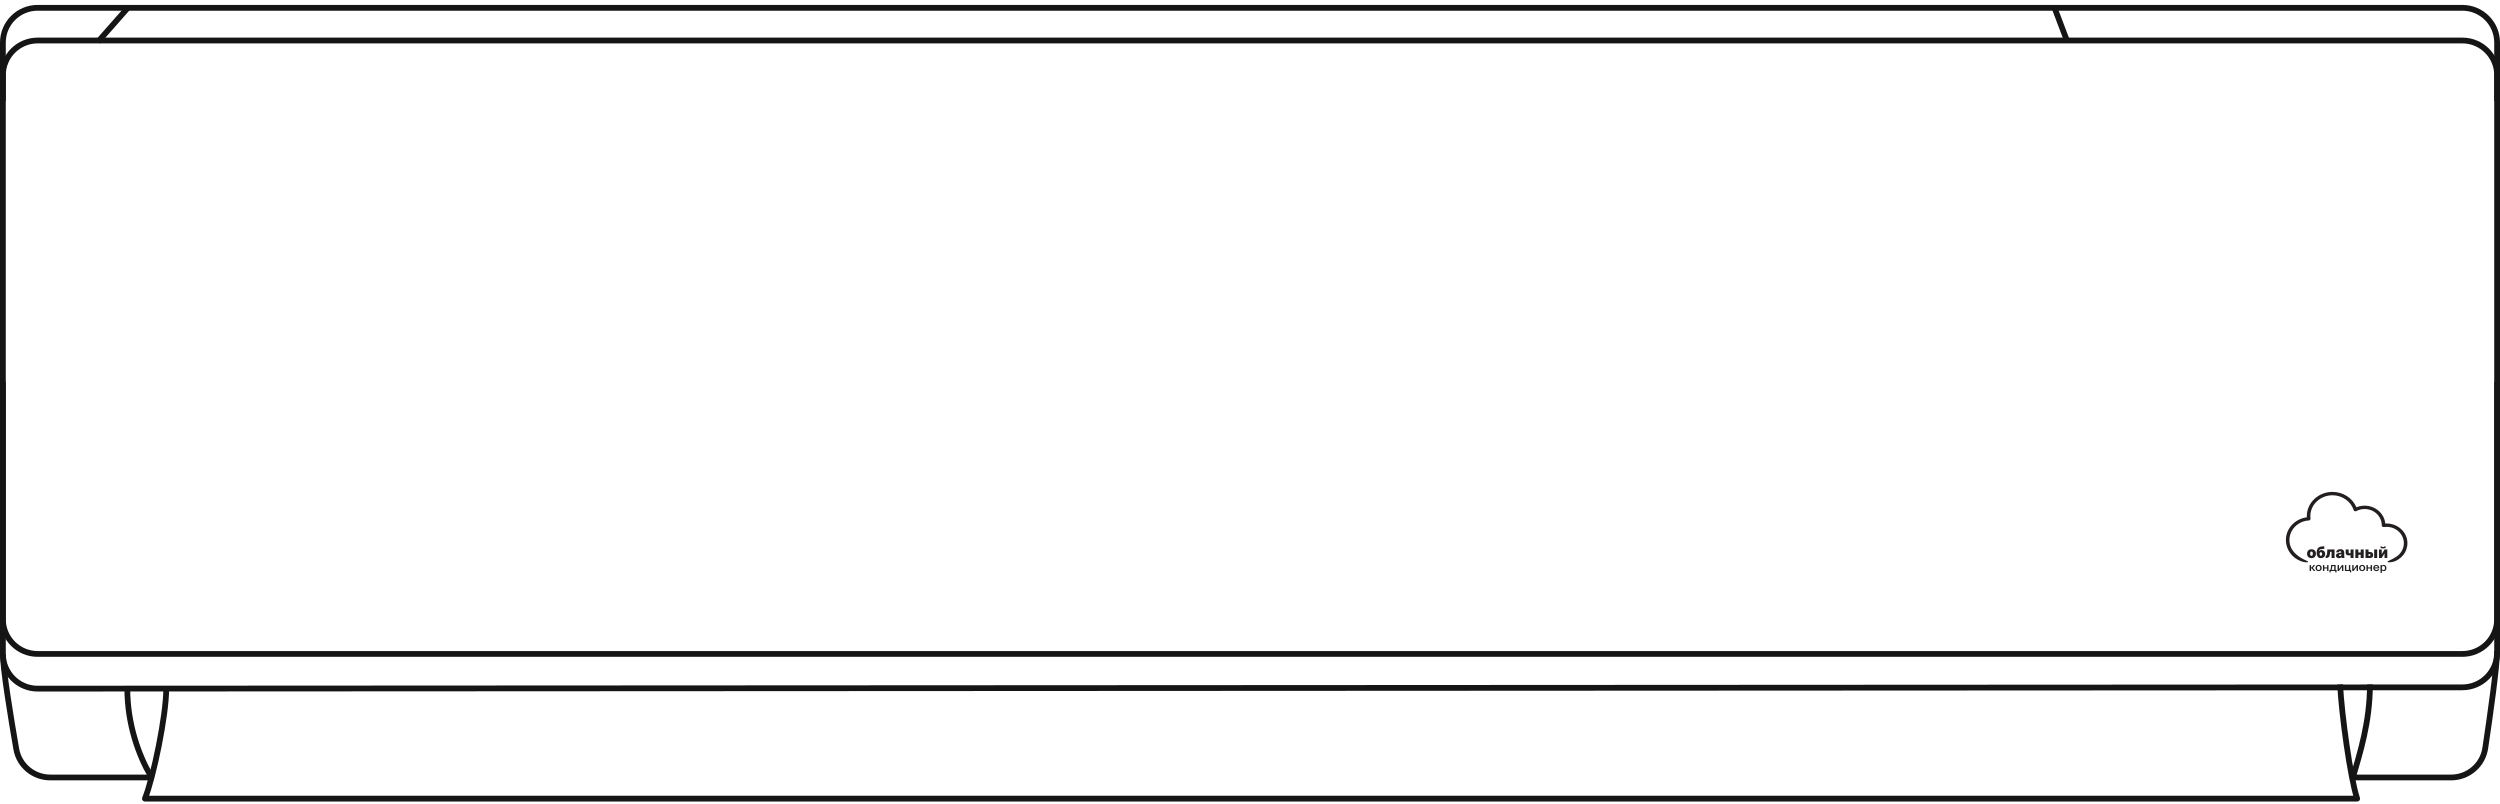 <svg width="432" height="139" viewBox="0 0 432 139" fill="none" xmlns="http://www.w3.org/2000/svg">
<path d="M0.5 13C0.5 9.686 3.186 7 6.5 7L425.5 7C428.814 7 431.5 9.686 431.5 13V107C431.5 110.314 428.814 113 425.5 113H6.5C3.186 113 0.5 110.314 0.5 107V13Z" stroke="#151515"/>
<path d="M0.5 66V112.997C0.5 116.312 3.188 118.999 6.503 118.997L425.503 118.772C428.816 118.77 431.5 116.084 431.5 112.772V66" stroke="#151515"/>
<path d="M0.5 113C0.5 115.622 1.868 123.978 2.81 129.424C3.304 132.278 5.786 134.346 8.682 134.346H26.516M431.5 112.5C431.5 115.121 430.289 123.685 429.453 129.28C429.017 132.2 426.504 134.346 423.552 134.346H406.581" stroke="#151515"/>
<path d="M404.371 118.27C404.617 123.385 406.139 134.492 407.317 138C406.581 138 25.043 138 25.043 138C26.516 134.346 28.726 123.677 28.726 119" stroke="#151515" stroke-linejoin="round"/>
<path d="M409.527 118.27C409.527 124.846 407.759 130.254 406.581 134.346" stroke="#151515"/>
<path d="M22 119C22 125.136 24 130.591 26 134" stroke="#151515"/>
<path d="M0.5 17.427V7.351C0.5 4.037 3.187 1.351 6.5 1.351H425.5C428.814 1.351 431.5 4.037 431.5 7.351V17.427" stroke="#151515"/>
<path d="M22.097 1.351L16.941 7.197" stroke="#151515"/>
<path d="M355.022 1.35L357.232 7.196" stroke="#151515"/>
<g clip-path="url(#clip0)">
<path fill-rule="evenodd" clip-rule="evenodd" d="M412.39 90.457H412.39H412.393C413.221 90.453 414.024 90.72 414.668 91.213C415.312 91.705 415.757 92.394 415.927 93.161C416.097 93.929 415.983 94.729 415.603 95.425C415.223 96.122 414.602 96.674 413.843 96.986C413.522 97.101 413.183 97.164 412.84 97.174C412.693 97.174 412.587 97.153 412.565 97.105C412.531 97.036 412.648 96.969 412.753 96.919C413.513 96.562 413.663 96.465 413.887 96.321C413.941 96.287 413.998 96.25 414.069 96.206C414.85 95.737 415.389 94.788 415.389 93.865C415.386 93.113 415.069 92.394 414.507 91.864C413.945 91.334 413.184 91.037 412.391 91.039C412.234 91.039 412.078 91.05 411.923 91.073C411.879 91.08 411.834 91.077 411.791 91.065C411.748 91.054 411.709 91.033 411.675 91.005C411.641 90.978 411.614 90.943 411.596 90.905C411.578 90.866 411.569 90.824 411.569 90.782V90.748C411.566 90.26 411.429 89.781 411.171 89.359C410.913 88.936 410.543 88.585 410.098 88.34C409.653 88.095 409.148 87.964 408.634 87.96C408.119 87.956 407.612 88.08 407.163 88.319C407.123 88.34 407.079 88.353 407.033 88.356C406.987 88.358 406.941 88.352 406.898 88.335C406.856 88.319 406.817 88.294 406.786 88.262C406.755 88.23 406.732 88.192 406.719 88.15C406.476 87.408 405.99 86.759 405.331 86.297C404.672 85.835 403.875 85.585 403.056 85.582C400.948 85.582 399.229 87.202 399.229 89.192C399.229 89.332 399.238 89.472 399.256 89.611C399.261 89.65 399.257 89.69 399.245 89.728C399.233 89.766 399.213 89.801 399.187 89.832C399.16 89.862 399.127 89.887 399.09 89.905C399.053 89.922 399.012 89.933 398.97 89.936C398.063 89.989 397.212 90.368 396.588 90.995C395.965 91.622 395.617 92.451 395.614 93.312C395.611 93.847 395.744 94.374 396.002 94.849C396.21 95.209 396.624 95.748 397.407 96.272C397.797 96.521 398.208 96.738 398.636 96.921C398.8 96.993 398.863 97.049 398.838 97.103C398.775 97.239 398.038 97.147 397.623 96.987C396.847 96.695 396.182 96.189 395.714 95.533C395.246 94.878 394.997 94.104 395 93.312C395.004 92.355 395.372 91.43 396.037 90.709C396.702 89.988 397.619 89.519 398.62 89.387C398.615 89.321 398.615 89.256 398.615 89.192C398.615 86.881 400.607 85 403.056 85C403.946 84.999 404.816 85.252 405.553 85.726C406.29 86.2 406.86 86.873 407.188 87.658C407.638 87.474 408.123 87.378 408.614 87.378C410.46 87.378 412.016 88.731 412.171 90.463C412.244 90.457 412.318 90.457 412.39 90.457ZM399.348 98.665V98.216H399.461L399.821 98.665H400.097L399.657 98.136L400.066 97.638H399.79L399.483 98.037H399.348V97.638H399.106V98.665H399.348ZM400.655 98.69C400.391 98.69 400.12 98.524 400.12 98.153C400.12 97.783 400.391 97.614 400.655 97.614C400.919 97.614 401.189 97.783 401.189 98.153C401.189 98.524 400.919 98.69 400.655 98.69ZM400.941 98.153C400.941 97.916 400.806 97.8 400.655 97.8C400.504 97.8 400.368 97.916 400.368 98.153C400.368 98.39 400.504 98.503 400.655 98.503C400.806 98.503 400.941 98.391 400.941 98.153ZM401.64 98.228H402.124V98.665H402.363V97.638H402.124V98.048H401.64V97.638H401.4V98.665H401.64V98.228ZM403.536 98.908V98.665H402.744V98.908H402.527V98.488H402.588C402.711 98.488 402.772 98.339 402.79 97.964L402.806 97.637H403.596V98.487H403.757V98.907L403.536 98.908ZM403.014 97.817L403.005 97.992C402.988 98.263 402.948 98.41 402.863 98.488H403.355V97.817H403.014ZM404.691 97.953V98.665H404.931V97.638H404.691L404.175 98.354V97.638H403.935V98.665H404.175L404.691 97.953ZM406.286 98.908H406.068V98.665H405.201V97.638H405.44V98.486H405.884V97.638H406.124V98.486H406.285L406.286 98.908ZM407.221 97.953V98.665H407.461V97.638H407.221L406.705 98.354V97.638H406.465V98.665H406.705L407.221 97.953ZM408.185 98.69C407.921 98.69 407.651 98.524 407.651 98.153C407.651 97.783 407.921 97.614 408.185 97.614C408.449 97.614 408.719 97.783 408.719 98.153C408.719 98.524 408.45 98.69 408.185 98.69ZM408.471 98.153C408.471 97.916 408.336 97.8 408.185 97.8C408.034 97.8 407.899 97.916 407.899 98.153C407.899 98.39 408.034 98.503 408.185 98.503C408.336 98.503 408.471 98.391 408.471 98.153ZM409.167 98.228H409.65V98.665H409.89V97.638H409.65V98.048H409.167V97.638H408.927V98.665H409.167V98.228ZM410.636 98.501C410.759 98.501 410.86 98.453 410.902 98.358H411.138C411.107 98.457 411.042 98.544 410.953 98.604C410.864 98.664 410.756 98.695 410.647 98.69C410.298 98.69 410.098 98.438 410.098 98.144C410.098 97.834 410.322 97.614 410.631 97.614C410.963 97.614 411.171 97.871 411.151 98.216H410.342C410.358 98.407 410.499 98.501 410.636 98.501ZM410.906 98.05C410.906 98.016 410.899 97.982 410.885 97.951C410.871 97.919 410.851 97.891 410.825 97.867C410.799 97.843 410.769 97.824 410.735 97.811C410.702 97.798 410.666 97.791 410.63 97.792C410.556 97.79 410.484 97.817 410.43 97.865C410.376 97.913 410.344 97.98 410.342 98.05H410.906ZM411.728 97.653C411.671 97.681 411.623 97.723 411.589 97.775V97.638H411.35V99H411.589V98.529C411.623 98.581 411.671 98.623 411.728 98.652C411.784 98.68 411.848 98.693 411.912 98.69C412.176 98.69 412.378 98.479 412.378 98.151C412.378 97.823 412.176 97.614 411.912 97.614C411.848 97.611 411.784 97.624 411.728 97.653ZM411.859 97.802C412.027 97.802 412.128 97.936 412.128 98.151C412.128 98.369 412.027 98.507 411.859 98.505C411.702 98.505 411.579 98.384 411.579 98.151C411.579 97.918 411.702 97.802 411.859 97.802ZM399.425 94.906C399.84 94.906 400.193 95.165 400.193 95.681C400.193 96.197 399.84 96.454 399.425 96.454C399.011 96.454 398.657 96.197 398.657 95.681C398.657 95.165 399.01 94.906 399.425 94.906ZM399.425 96.047C399.557 96.047 399.659 95.954 399.659 95.681C399.659 95.408 399.557 95.312 399.425 95.312C399.293 95.312 399.192 95.408 399.192 95.681C399.192 95.954 399.293 96.047 399.425 96.047ZM400.32 95.48V95.525C400.32 96.179 400.65 96.453 401.043 96.451C401.408 96.451 401.792 96.211 401.792 95.73C401.792 95.284 401.486 95.051 401.146 95.051C400.973 95.051 400.778 95.105 400.69 95.272C400.708 94.996 400.871 94.922 401.076 94.898L401.634 94.84V94.391L401.18 94.432C400.505 94.495 400.336 94.943 400.32 95.48ZM401.038 95.419C401.155 95.419 401.264 95.49 401.264 95.733C401.264 95.962 401.153 96.047 401.044 96.047C400.935 96.047 400.831 95.949 400.831 95.733C400.831 95.493 400.922 95.419 401.038 95.419ZM401.878 96.02H401.925C402.021 96.02 402.114 95.927 402.137 95.441L402.164 94.95H403.413V96.418H402.895V95.348H402.641L402.617 95.692C402.589 96.107 402.425 96.418 401.976 96.418H401.878V96.02ZM404.281 95.26C404.308 95.252 404.337 95.249 404.366 95.252C404.477 95.252 404.573 95.285 404.574 95.449V95.49C403.987 95.528 403.653 95.672 403.653 96.014C403.653 96.276 403.878 96.453 404.151 96.453C404.348 96.453 404.521 96.388 404.625 96.227V96.418H405.108C405.087 96.222 405.078 96.025 405.082 95.828V95.547C405.087 95.055 404.802 94.897 404.402 94.897C403.941 94.897 403.707 95.162 403.683 95.441H404.13C404.132 95.413 404.139 95.387 404.152 95.363C404.165 95.338 404.183 95.317 404.205 95.299C404.227 95.281 404.253 95.268 404.281 95.26ZM404.342 96.085C404.222 96.085 404.172 96.015 404.171 95.952C404.172 95.825 404.318 95.776 404.592 95.757V95.801C404.592 96.026 404.477 96.085 404.342 96.085ZM406.177 95.935C406.063 95.96 405.947 95.973 405.83 95.973C405.518 95.973 405.329 95.82 405.329 95.493V94.95H405.848V95.408C405.848 95.574 405.902 95.602 406.05 95.602C406.093 95.602 406.136 95.597 406.177 95.585V94.95H406.696V96.418H406.177V95.935ZM407.523 94.95H407.004L407.004 96.418H407.523V95.867H407.93V96.418H408.449V94.95H407.93V95.468H407.523V94.95ZM408.76 94.95H409.278V95.378H409.463C409.898 95.378 410.082 95.537 410.082 95.891C410.082 96.287 409.919 96.418 409.494 96.418H408.76V94.95ZM409.447 96.049C409.554 96.049 409.621 96.017 409.621 95.891C409.621 95.779 409.554 95.747 409.45 95.747H409.278V96.049H409.447ZM410.257 94.95H410.775V96.418H410.257V94.95ZM411.566 94.95H411.086V96.418H411.566L412.046 95.618V96.418H412.526V94.95H412.046L411.566 95.765V94.95ZM411.611 94.439H411.304C411.319 94.641 411.486 94.78 411.805 94.78C412.123 94.78 412.287 94.641 412.308 94.439H412C411.99 94.504 411.922 94.537 411.806 94.537C411.689 94.537 411.624 94.504 411.611 94.439Z" fill="#231F20"/>
</g>
<defs>
<clipPath id="clip0">
<rect width="21" height="14" fill="white" transform="translate(395 85)"/>
</clipPath>
</defs>
</svg>
